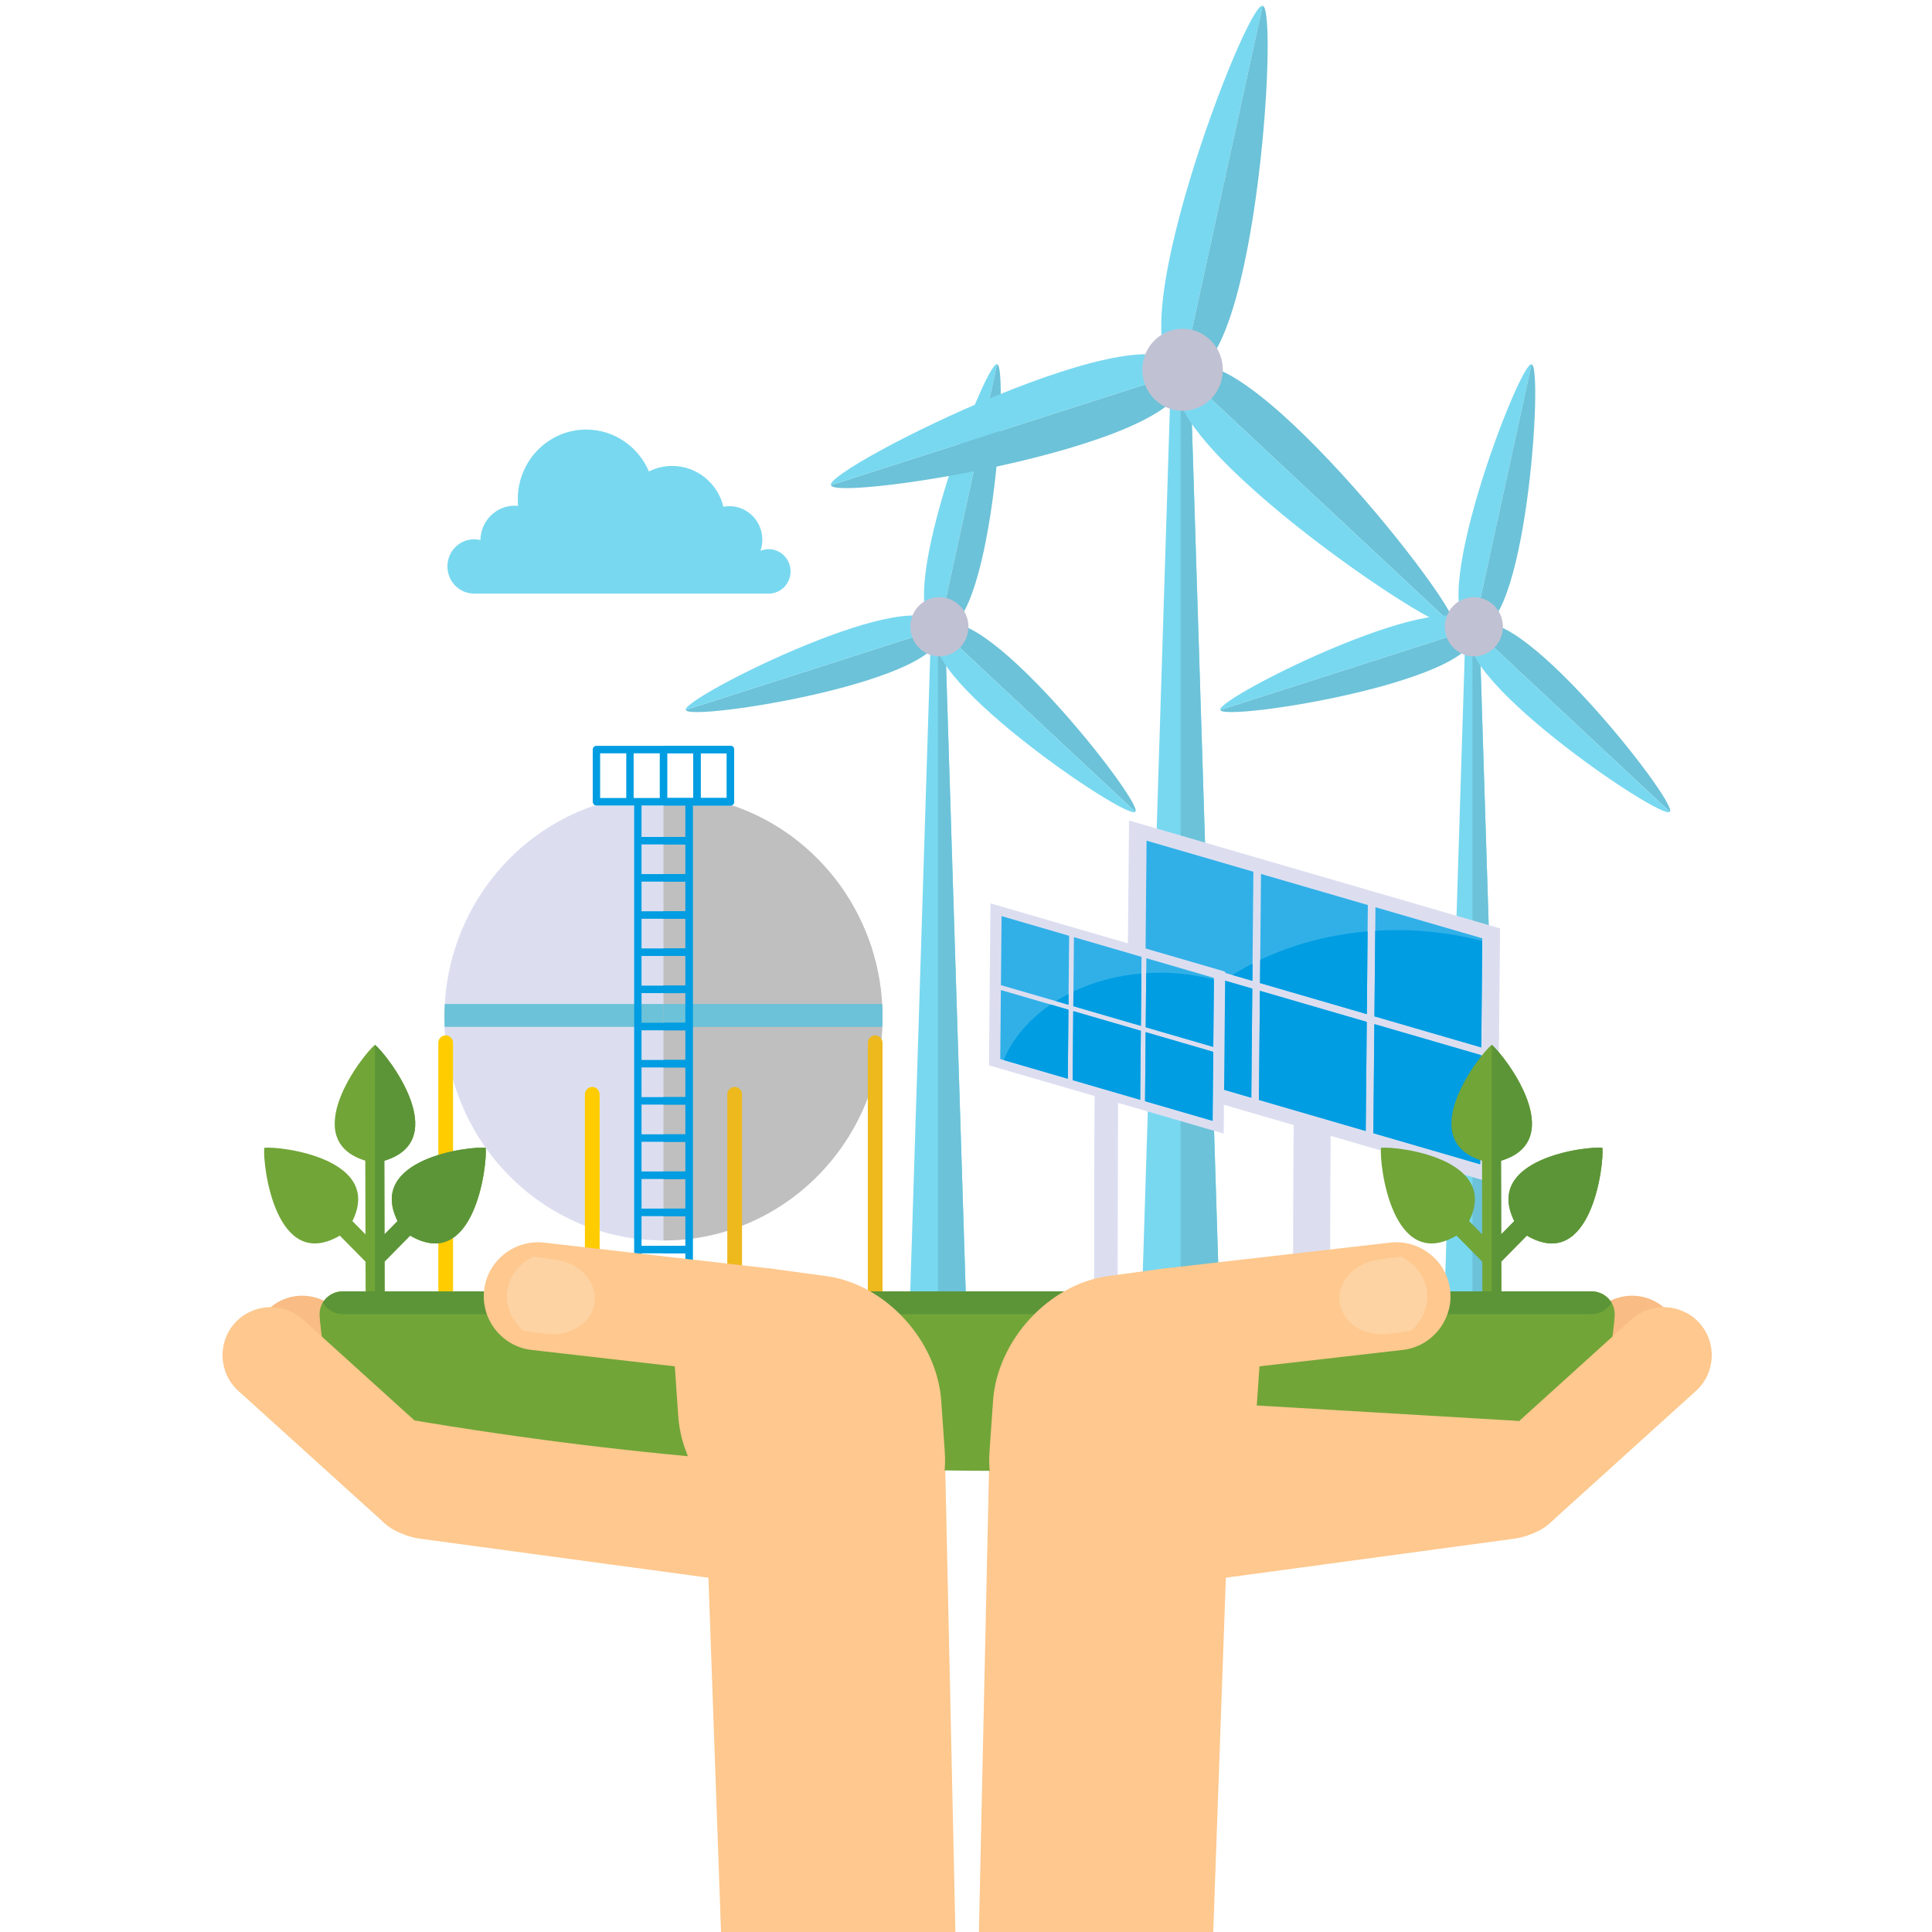 <svg xmlns="http://www.w3.org/2000/svg" xmlns:xlink="http://www.w3.org/1999/xlink" width="400" zoomAndPan="magnify" viewBox="0 0 300 300" height="400" preserveAspectRatio="xMidYMid meet" version="1.0"><path fill="#f3b17b" d="M 49.117 204.27 C 46.355 207.312 46.59 212.059 49.637 214.816 C 57.215 221.676 64.793 228.531 72.375 235.387 C 75.422 238.145 80.176 237.91 82.941 234.867 C 85.703 231.82 85.469 227.074 82.422 224.316 C 74.84 217.461 67.262 210.605 59.684 203.746 C 56.637 200.988 51.879 201.223 49.117 204.27 " fill-opacity="1" fill-rule="evenodd"/><path fill="#f8bc84" d="M 41.375 203.637 C 38.609 206.68 38.844 211.43 41.895 214.188 C 49.473 221.043 57.051 227.898 64.629 234.754 C 67.68 237.512 72.438 237.277 75.199 234.234 C 77.961 231.191 77.727 226.441 74.676 223.684 C 67.098 216.828 59.52 209.973 51.941 203.117 C 48.895 200.359 44.137 200.59 41.375 203.637 " fill-opacity="1" fill-rule="evenodd"/><path fill="#fec88e" d="M 110.504 217.926 C 114.949 217.664 118.781 220.77 119.023 224.828 C 119.262 228.887 115.824 232.426 111.379 232.688 L 66.012 235.367 C 61.566 235.629 57.734 232.523 57.492 228.465 C 57.254 224.406 60.691 220.867 65.137 220.605 L 110.504 217.926 " fill-opacity="1" fill-rule="evenodd"/><path fill="#fec88e" d="M 109.262 224.066 L 146.727 225.734 L 148.352 300.008 L 111.961 300.008 L 109.262 224.066 " fill-opacity="1" fill-rule="evenodd"/><path fill="#fec88e" d="M 191.094 224.066 L 153.629 225.734 L 152.004 300.008 L 188.391 300.008 L 191.094 224.066 " fill-opacity="1" fill-rule="evenodd"/><path fill="#f3b17b" d="M 251.238 204.27 C 254 207.312 253.766 212.059 250.719 214.816 C 243.141 221.676 235.562 228.531 227.98 235.387 C 224.934 238.145 220.176 237.91 217.414 234.867 C 214.652 231.82 214.887 227.074 217.934 224.316 C 225.512 217.461 233.094 210.605 240.672 203.746 C 243.719 200.988 248.477 201.223 251.238 204.27 " fill-opacity="1" fill-rule="evenodd"/><path fill="#f8bc84" d="M 258.98 203.637 C 261.746 206.68 261.508 211.43 258.461 214.188 C 250.883 221.043 243.305 227.898 235.727 234.754 C 232.676 237.512 227.922 237.277 225.156 234.234 C 222.395 231.191 222.629 226.441 225.676 223.684 C 233.258 216.828 240.836 209.973 248.414 203.117 C 251.461 200.359 256.219 200.59 258.98 203.637 " fill-opacity="1" fill-rule="evenodd"/><path fill="#fec88e" d="M 177.57 229.434 C 172.164 230.164 168.262 234.578 168.895 239.246 C 169.527 243.91 174.465 247.133 179.871 246.402 L 235.035 238.941 C 240.441 238.211 244.344 233.793 243.711 229.129 C 243.078 224.461 238.137 221.242 232.734 221.973 L 177.57 229.434 " fill-opacity="1" fill-rule="evenodd"/><path fill="#dcdef0" d="M 113.746 125.082 C 127.277 129.656 137.039 142.652 137.039 157.973 C 137.039 177.109 121.809 192.621 103.023 192.621 C 84.234 192.621 69.004 177.109 69.004 157.973 C 69.004 142.652 78.766 129.656 92.297 125.082 L 113.746 125.082 " fill-opacity="1" fill-rule="evenodd"/><path fill="#6cc2d8" d="M 136.977 155.895 C 137.02 156.582 137.039 157.273 137.039 157.973 C 137.039 158.469 137.027 158.965 137.008 159.457 L 69.039 159.457 C 69.016 158.965 69.004 158.469 69.004 157.973 C 69.004 157.273 69.027 156.582 69.062 155.895 L 136.977 155.895 " fill-opacity="1" fill-rule="evenodd"/><path fill="#bfbfbf" d="M 113.746 125.082 C 127.277 129.656 137.039 142.652 137.039 157.973 C 137.039 177.109 121.809 192.621 103.023 192.621 L 103.023 125.082 L 113.746 125.082 " fill-opacity="1" fill-rule="evenodd"/><path fill="#6cc2d8" d="M 136.977 155.895 C 137.02 156.582 137.039 157.273 137.039 157.973 C 137.039 158.469 137.027 158.965 137.008 159.457 L 103.023 159.457 L 103.023 155.895 L 136.977 155.895 " fill-opacity="1" fill-rule="evenodd"/><path fill="#ffcc00" d="M 91.969 168.777 C 92.594 168.777 93.109 169.301 93.109 169.945 L 93.109 200.52 L 90.824 200.52 L 90.824 169.945 C 90.824 169.301 91.34 168.777 91.969 168.777 " fill-opacity="1" fill-rule="evenodd"/><path fill="#edb91d" d="M 114.078 168.777 C 114.707 168.777 115.219 169.301 115.219 169.945 L 115.219 200.52 L 112.934 200.52 L 112.934 169.945 C 112.934 169.301 113.449 168.777 114.078 168.777 " fill-opacity="1" fill-rule="evenodd"/><path fill="#ffcc00" d="M 69.207 160.77 C 69.836 160.77 70.348 161.293 70.348 161.934 L 70.348 200.52 L 68.062 200.52 L 68.062 161.934 C 68.062 161.293 68.578 160.77 69.207 160.77 " fill-opacity="1" fill-rule="evenodd"/><path fill="#edb91d" d="M 135.895 160.77 C 136.523 160.77 137.039 161.293 137.039 161.934 L 137.039 200.52 L 134.754 200.52 L 134.754 161.934 C 134.754 161.293 135.27 160.77 135.895 160.77 " fill-opacity="1" fill-rule="evenodd"/><path fill="#009de2" d="M 99.043 200.52 C 98.727 200.52 98.473 200.262 98.473 199.938 L 98.473 125.234 C 98.473 124.914 98.727 124.656 99.043 124.656 C 99.359 124.656 99.617 124.914 99.617 125.234 L 99.617 129.957 L 106.43 129.957 L 106.43 125.234 C 106.43 124.914 106.684 124.656 107 124.656 C 107.316 124.656 107.57 124.914 107.57 125.234 L 107.57 199.938 C 107.57 200.262 107.316 200.52 107 200.52 C 104.457 200.52 101.609 200.52 99.043 200.52 Z M 99.617 131.121 L 99.617 135.73 L 106.43 135.73 L 106.43 131.121 Z M 99.617 136.895 L 99.617 141.5 L 106.43 141.5 L 106.43 136.895 Z M 99.617 142.664 L 99.617 147.273 L 106.43 147.273 L 106.43 142.664 Z M 99.617 148.438 L 99.617 153.047 L 106.43 153.047 L 106.43 148.438 Z M 99.617 154.211 L 99.617 158.816 L 106.43 158.816 L 106.43 154.211 Z M 99.617 159.98 L 99.617 164.59 L 106.43 164.59 L 106.43 159.98 Z M 99.617 165.754 L 99.617 170.359 L 106.43 170.359 L 106.43 165.754 Z M 99.617 171.523 L 99.617 176.133 L 106.43 176.133 L 106.43 171.523 Z M 99.617 177.297 L 99.617 181.902 L 106.43 181.902 L 106.43 177.297 Z M 99.617 183.07 L 99.617 187.676 L 106.43 187.676 L 106.43 183.07 Z M 99.617 188.84 L 99.617 193.449 L 106.43 193.449 L 106.43 188.84 Z M 99.617 194.613 L 99.617 199.219 L 106.43 199.219 L 106.43 194.613 L 99.617 194.613 " fill-opacity="1" fill-rule="nonzero"/><path fill="#009de2" d="M 103.023 129.957 L 106.43 129.957 L 106.43 125.234 C 106.43 124.914 106.684 124.656 107 124.656 C 107.316 124.656 107.57 124.914 107.57 125.234 L 107.57 199.938 C 107.57 200.262 107.316 200.52 107 200.52 L 103.023 200.52 L 103.023 199.219 L 106.43 199.219 L 106.43 194.613 L 103.023 194.613 L 103.023 193.449 L 106.43 193.449 L 106.43 188.84 L 103.023 188.84 L 103.023 187.676 L 106.43 187.676 L 106.43 183.07 L 103.023 183.07 L 103.023 181.902 L 106.43 181.902 L 106.43 177.297 L 103.023 177.297 L 103.023 176.133 L 106.43 176.133 L 106.43 171.523 L 103.023 171.523 L 103.023 170.359 L 106.43 170.359 L 106.43 165.754 L 103.023 165.754 L 103.023 164.59 L 106.43 164.59 L 106.43 159.98 L 103.023 159.98 L 103.023 158.816 L 106.43 158.816 L 106.43 154.211 L 103.023 154.211 L 103.023 153.047 L 106.43 153.047 L 106.43 148.438 L 103.023 148.438 L 103.023 147.273 L 106.43 147.273 L 106.43 142.664 L 103.023 142.664 L 103.023 141.5 L 106.43 141.5 L 106.43 136.895 L 103.023 136.895 L 103.023 135.73 L 106.43 135.73 L 106.43 131.121 L 103.023 131.121 L 103.023 129.957 " fill-opacity="1" fill-rule="nonzero"/><path fill="#009de2" d="M 97.805 125.082 L 113.426 125.082 C 113.516 125.082 113.602 125.059 113.676 125.023 L 113.688 125.016 C 113.871 124.918 114 124.723 114 124.496 L 114 124.48 C 114 121.793 114 119.07 114 116.395 C 114 116.07 113.742 115.812 113.426 115.812 L 92.617 115.812 C 92.301 115.812 92.043 116.07 92.043 116.395 C 92.043 119.07 92.043 121.793 92.043 124.48 L 92.043 124.496 C 92.043 124.723 92.172 124.918 92.355 125.016 L 92.367 125.023 C 92.445 125.059 92.527 125.082 92.617 125.082 Z M 98.391 123.914 L 98.391 116.977 L 102.449 116.977 L 102.449 123.914 Z M 97.246 116.977 L 97.246 123.914 L 93.188 123.914 L 93.188 116.977 Z M 112.855 116.977 L 112.855 123.914 L 108.797 123.914 L 108.797 116.977 Z M 103.594 116.977 L 107.652 116.977 L 107.652 123.914 L 103.594 123.914 L 103.594 116.977 " fill-opacity="1" fill-rule="nonzero"/><path fill="#009de2" d="M 103.023 125.082 L 113.426 125.082 C 113.516 125.082 113.602 125.059 113.676 125.023 L 113.688 125.016 C 113.871 124.918 114 124.723 114 124.496 L 114 124.48 C 114 121.793 114 119.07 114 116.395 C 114 116.07 113.742 115.812 113.426 115.812 L 103.023 115.812 Z M 112.855 116.977 L 112.855 123.914 L 108.797 123.914 L 108.797 116.977 Z M 103.594 116.977 L 107.652 116.977 L 107.652 123.914 L 103.594 123.914 L 103.594 116.977 " fill-opacity="1" fill-rule="nonzero"/><path fill="#78d8f0" d="M 144.5 99.922 L 146.797 99.922 L 149.953 200.52 L 141.344 200.52 L 144.5 99.922 " fill-opacity="1" fill-rule="evenodd"/><path fill="#6cc2d8" d="M 146.797 99.922 L 145.648 99.922 L 145.648 200.52 L 149.953 200.52 L 146.797 99.922 " fill-opacity="1" fill-rule="evenodd"/><path fill="#78d8f0" d="M 154.828 56.566 L 145.871 97.617 C 137.668 96.145 153.039 55.91 154.828 56.566 " fill-opacity="1" fill-rule="evenodd"/><path fill="#6cc2d8" d="M 154.828 56.566 L 145.871 97.617 C 153.914 99.824 156.723 56.742 154.828 56.566 " fill-opacity="1" fill-rule="evenodd"/><path fill="#6cc2d8" d="M 176.289 126.047 L 145.871 97.621 C 151.223 91.117 177.746 124.797 176.289 126.047 " fill-opacity="1" fill-rule="evenodd"/><path fill="#78d8f0" d="M 176.289 126.047 L 145.871 97.621 C 139.973 103.609 175.195 127.629 176.289 126.047 " fill-opacity="1" fill-rule="evenodd"/><path fill="#6cc2d8" d="M 106.492 110.238 L 145.867 97.617 C 148.719 105.59 106.824 112.148 106.492 110.238 " fill-opacity="1" fill-rule="evenodd"/><path fill="#78d8f0" d="M 106.492 110.238 L 145.867 97.617 C 143.723 89.418 105.691 108.48 106.492 110.238 " fill-opacity="1" fill-rule="evenodd"/><path fill="#c0c1d3" d="M 148.121 93.344 C 150.277 94.609 151.02 97.422 149.773 99.617 C 148.527 101.816 145.77 102.566 143.609 101.297 C 141.453 100.031 140.715 97.219 141.961 95.023 C 143.207 92.824 145.965 92.074 148.121 93.344 " fill-opacity="1" fill-rule="evenodd"/><path fill="#78d8f0" d="M 181.734 61.027 L 184.922 61.027 L 189.301 200.52 L 177.355 200.52 L 181.734 61.027 " fill-opacity="1" fill-rule="evenodd"/><path fill="#6cc2d8" d="M 184.922 61.027 L 183.328 61.027 L 183.328 200.52 L 189.301 200.52 L 184.922 61.027 " fill-opacity="1" fill-rule="evenodd"/><path fill="#78d8f0" d="M 196.059 0.91 L 183.637 57.828 C 172.262 55.789 193.578 -0.004 196.059 0.91 " fill-opacity="1" fill-rule="evenodd"/><path fill="#6cc2d8" d="M 196.059 0.91 L 183.637 57.828 C 194.789 60.891 198.684 1.156 196.059 0.91 " fill-opacity="1" fill-rule="evenodd"/><path fill="#6cc2d8" d="M 225.816 97.25 L 183.637 57.836 C 191.059 48.82 227.836 95.52 225.816 97.25 " fill-opacity="1" fill-rule="evenodd"/><path fill="#78d8f0" d="M 225.816 97.25 L 183.637 57.836 C 175.457 66.141 224.297 99.445 225.816 97.25 " fill-opacity="1" fill-rule="evenodd"/><path fill="#6cc2d8" d="M 129.031 75.336 L 183.633 57.832 C 187.586 68.887 129.492 77.98 129.031 75.336 " fill-opacity="1" fill-rule="evenodd"/><path fill="#78d8f0" d="M 129.031 75.336 L 183.633 57.832 C 180.66 46.461 127.922 72.895 129.031 75.336 " fill-opacity="1" fill-rule="evenodd"/><path fill="#c0c1d3" d="M 186.758 51.902 C 189.75 53.664 190.773 57.559 189.047 60.605 C 187.32 63.652 183.496 64.695 180.504 62.938 C 177.512 61.18 176.488 57.281 178.215 54.234 C 179.941 51.188 183.766 50.145 186.758 51.902 " fill-opacity="1" fill-rule="evenodd"/><path fill="#78d8f0" d="M 227.496 99.922 L 229.793 99.922 L 232.949 200.52 L 224.34 200.52 L 227.496 99.922 " fill-opacity="1" fill-rule="evenodd"/><path fill="#6cc2d8" d="M 229.793 99.922 L 228.645 99.922 L 228.645 200.52 L 232.949 200.52 L 229.793 99.922 " fill-opacity="1" fill-rule="evenodd"/><path fill="#78d8f0" d="M 237.824 56.566 L 228.867 97.617 C 220.66 96.145 236.035 55.91 237.824 56.566 " fill-opacity="1" fill-rule="evenodd"/><path fill="#6cc2d8" d="M 237.824 56.566 L 228.867 97.617 C 236.91 99.824 239.719 56.742 237.824 56.566 " fill-opacity="1" fill-rule="evenodd"/><path fill="#6cc2d8" d="M 259.285 126.047 L 228.867 97.621 C 234.219 91.117 260.738 124.797 259.285 126.047 " fill-opacity="1" fill-rule="evenodd"/><path fill="#78d8f0" d="M 259.285 126.047 L 228.867 97.621 C 222.969 103.609 258.191 127.629 259.285 126.047 " fill-opacity="1" fill-rule="evenodd"/><path fill="#6cc2d8" d="M 189.484 110.238 L 228.863 97.617 C 231.715 105.59 189.82 112.148 189.484 110.238 " fill-opacity="1" fill-rule="evenodd"/><path fill="#78d8f0" d="M 189.484 110.238 L 228.863 97.617 C 226.719 89.418 188.688 108.48 189.484 110.238 " fill-opacity="1" fill-rule="evenodd"/><path fill="#c0c1d3" d="M 231.117 93.344 C 233.273 94.609 234.012 97.422 232.766 99.617 C 231.523 101.816 228.766 102.566 226.605 101.297 C 224.449 100.031 223.711 97.219 224.957 95.023 C 226.203 92.824 228.961 92.074 231.117 93.344 " fill-opacity="1" fill-rule="evenodd"/><path fill="#71a538" d="M 59.676 180.242 L 59.703 191.668 L 61.73 189.609 C 56.926 179.91 72.914 177.949 75.418 178.227 C 75.695 180.824 73.691 197.691 63.688 191.867 L 59.711 195.898 L 59.723 200.52 L 56.773 200.52 L 56.762 195.918 L 52.766 191.867 C 42.762 197.691 40.758 180.824 41.035 178.227 C 43.539 177.949 59.527 179.91 54.723 189.609 L 56.75 191.668 L 56.723 180.227 C 46.145 176.969 56.246 163.852 58.227 162.234 C 60.207 163.855 70.34 177.012 59.676 180.242 " fill-opacity="1" fill-rule="evenodd"/><path fill="#5c9538" d="M 59.676 180.242 L 59.703 191.668 L 61.73 189.609 C 56.926 179.91 72.914 177.949 75.418 178.227 C 75.695 180.824 73.691 197.691 63.688 191.867 L 59.711 195.898 L 59.723 200.52 L 58.227 200.52 L 58.227 162.234 C 60.215 163.863 70.34 177.016 59.676 180.242 " fill-opacity="1" fill-rule="evenodd"/><path fill="#dcdef0" d="M 175.32 127.406 L 174.949 167.164 L 200.883 174.703 C 200.801 183.25 200.789 191.73 200.777 200.254 L 206.539 200.254 C 206.551 192.289 206.559 184.332 206.633 176.379 L 232.562 183.918 L 232.93 144.164 L 175.32 127.406 " fill-opacity="1" fill-rule="evenodd"/><path fill="#31b0e8" d="M 178.039 130.539 L 194.625 135.363 L 194.469 152.305 L 177.883 147.48 L 178.039 130.539 " fill-opacity="1" fill-rule="evenodd"/><path fill="#31b0e8" d="M 212.398 140.531 L 195.809 135.707 L 195.652 152.648 L 212.242 157.473 L 212.398 140.531 " fill-opacity="1" fill-rule="evenodd"/><path fill="#31b0e8" d="M 230.168 145.699 L 213.582 140.875 L 213.422 157.816 L 230.012 162.641 L 230.168 145.699 " fill-opacity="1" fill-rule="evenodd"/><path fill="#31b0e8" d="M 177.715 165.629 L 194.301 170.453 L 194.457 153.512 L 177.871 148.688 L 177.715 165.629 " fill-opacity="1" fill-rule="evenodd"/><path fill="#31b0e8" d="M 212.07 175.621 L 195.484 170.797 L 195.641 153.855 L 212.23 158.68 L 212.07 175.621 " fill-opacity="1" fill-rule="evenodd"/><path fill="#31b0e8" d="M 229.84 180.789 L 213.254 175.965 L 213.41 159.023 L 230 163.848 L 229.84 180.789 " fill-opacity="1" fill-rule="evenodd"/><path fill="#009de2" d="M 194.496 149.633 L 194.469 152.305 L 191.379 151.402 C 192.379 150.777 193.418 150.184 194.496 149.633 " fill-opacity="1" fill-rule="evenodd"/><path fill="#009de2" d="M 195.688 149.043 L 195.652 152.648 L 212.242 157.473 L 212.359 144.621 C 206.293 145.145 200.629 146.691 195.688 149.043 " fill-opacity="1" fill-rule="evenodd"/><path fill="#009de2" d="M 213.547 144.535 L 213.422 157.816 L 230.012 162.641 L 230.164 146.125 C 226.164 145.066 221.879 144.473 217.422 144.43 C 216.117 144.418 214.824 144.453 213.547 144.535 " fill-opacity="1" fill-rule="evenodd"/><path fill="#009de2" d="M 178.559 165.871 L 194.301 170.453 L 194.457 153.512 L 190.098 152.242 C 184.797 155.867 180.762 160.551 178.559 165.871 " fill-opacity="1" fill-rule="evenodd"/><path fill="#009de2" d="M 212.07 175.621 L 195.484 170.797 L 195.641 153.855 L 212.23 158.68 L 212.07 175.621 " fill-opacity="1" fill-rule="evenodd"/><path fill="#009de2" d="M 229.84 180.789 L 213.254 175.965 L 213.41 159.023 L 230 163.848 L 229.84 180.789 " fill-opacity="1" fill-rule="evenodd"/><path fill="#dcdef0" d="M 153.801 140.273 L 153.566 165.426 L 169.973 170.195 C 169.879 180.215 169.902 190.215 169.898 200.254 L 173.547 200.254 L 173.609 171.254 L 190.016 176.023 L 190.246 150.875 L 153.801 140.273 " fill-opacity="1" fill-rule="evenodd"/><path fill="#31b0e8" d="M 155.523 142.254 L 166.016 145.309 L 165.914 156.023 L 155.422 152.973 L 155.523 142.254 " fill-opacity="1" fill-rule="evenodd"/><path fill="#31b0e8" d="M 177.258 148.578 L 166.762 145.523 L 166.664 156.242 L 177.156 159.293 L 177.258 148.578 " fill-opacity="1" fill-rule="evenodd"/><path fill="#31b0e8" d="M 188.5 151.848 L 178.004 148.793 L 177.906 159.512 L 188.398 162.562 L 188.5 151.848 " fill-opacity="1" fill-rule="evenodd"/><path fill="#31b0e8" d="M 155.316 164.453 L 165.809 167.504 L 165.91 156.789 L 155.414 153.734 L 155.316 164.453 " fill-opacity="1" fill-rule="evenodd"/><path fill="#31b0e8" d="M 177.051 170.773 L 166.559 167.723 L 166.656 157.008 L 177.148 160.059 L 177.051 170.773 " fill-opacity="1" fill-rule="evenodd"/><path fill="#31b0e8" d="M 188.293 174.043 L 177.801 170.992 L 177.898 160.273 L 188.391 163.328 L 188.293 174.043 " fill-opacity="1" fill-rule="evenodd"/><path fill="#009de2" d="M 165.934 154.332 L 165.914 156.023 L 163.961 155.453 C 164.594 155.059 165.25 154.684 165.934 154.332 " fill-opacity="1" fill-rule="evenodd"/><path fill="#009de2" d="M 166.684 153.961 L 166.664 156.242 L 177.156 159.293 L 177.234 151.164 C 173.395 151.492 169.812 152.473 166.684 153.961 " fill-opacity="1" fill-rule="evenodd"/><path fill="#009de2" d="M 177.984 151.109 L 177.906 159.512 L 188.398 162.562 L 188.496 152.117 C 185.965 151.445 183.258 151.07 180.438 151.043 C 179.609 151.035 178.789 151.059 177.984 151.109 " fill-opacity="1" fill-rule="evenodd"/><path fill="#009de2" d="M 155.852 164.609 L 165.809 167.504 L 165.91 156.789 L 163.148 155.984 C 159.797 158.277 157.242 161.242 155.852 164.609 " fill-opacity="1" fill-rule="evenodd"/><path fill="#009de2" d="M 177.051 170.773 L 166.559 167.723 L 166.656 157.008 L 177.148 160.059 L 177.051 170.773 " fill-opacity="1" fill-rule="evenodd"/><path fill="#009de2" d="M 188.293 174.043 L 177.801 170.992 L 177.898 160.273 L 188.391 163.328 L 188.293 174.043 " fill-opacity="1" fill-rule="evenodd"/><path fill="#71a538" d="M 233.078 180.242 L 233.105 191.668 L 235.133 189.609 C 230.328 179.91 246.32 177.949 248.82 178.227 C 249.098 180.824 247.094 197.691 237.094 191.867 L 233.117 195.898 L 233.125 200.52 L 230.176 200.52 L 230.164 195.918 L 226.168 191.867 C 216.164 197.691 214.164 180.824 214.438 178.227 C 216.941 177.949 232.93 179.91 228.125 189.609 L 230.156 191.668 L 230.129 180.227 C 219.547 176.969 229.652 163.852 231.629 162.234 C 233.613 163.855 243.746 177.012 233.078 180.242 " fill-opacity="1" fill-rule="evenodd"/><path fill="#5c9538" d="M 233.078 180.242 L 233.105 191.668 L 235.133 189.609 C 230.328 179.91 246.32 177.949 248.82 178.227 C 249.098 180.824 247.094 197.691 237.094 191.867 L 233.117 195.898 L 233.125 200.52 L 231.633 200.52 L 231.633 162.234 C 233.617 163.863 243.742 177.016 233.078 180.242 " fill-opacity="1" fill-rule="evenodd"/><path fill="#78d8f0" d="M 73.613 83.742 C 73.953 83.742 74.281 83.781 74.598 83.859 C 74.648 80.906 77.016 78.523 79.93 78.523 C 80.102 78.523 80.277 78.535 80.445 78.551 C 80.414 78.211 80.398 77.871 80.398 77.527 C 80.398 71.547 85.156 66.703 91.023 66.703 C 95.383 66.703 99.129 69.379 100.77 73.207 C 101.859 72.66 103.082 72.352 104.379 72.352 C 108.223 72.352 111.445 75.047 112.332 78.684 C 112.633 78.629 112.938 78.598 113.254 78.598 C 116.082 78.598 118.375 80.934 118.375 83.816 C 118.375 84.418 118.273 84.996 118.09 85.531 C 118.484 85.367 118.918 85.277 119.371 85.277 C 121.242 85.277 122.758 86.82 122.758 88.727 C 122.758 90.629 121.242 92.172 119.371 92.172 C 107.965 92.172 86.531 92.172 73.613 92.172 C 71.328 92.172 69.473 90.285 69.473 87.957 C 69.473 85.629 71.328 83.742 73.613 83.742 " fill-opacity="1" fill-rule="evenodd"/><path fill="#71a538" d="M 53.172 218.586 C 126.094 232.16 191.426 231.145 247.184 218.586 C 249.082 218.156 250.73 206.008 250.73 204.062 C 250.73 202.113 249.137 200.52 247.184 200.52 L 53.172 200.52 C 51.223 200.52 49.625 202.113 49.625 204.062 C 49.625 206.004 51.258 218.227 53.172 218.586 " fill-opacity="1" fill-rule="evenodd"/><path fill="#5c9538" d="M 250.238 202.293 C 249.602 201.234 248.422 200.52 247.078 200.52 L 53.277 200.52 C 51.934 200.52 50.75 201.234 50.117 202.293 C 50.75 203.348 51.934 204.062 53.277 204.062 L 247.078 204.062 C 248.422 204.062 249.602 203.348 250.238 202.293 " fill-opacity="1" fill-rule="evenodd"/><path fill="#fec88e" d="M 105.32 219.922 L 104.766 211.93 C 104.113 202.512 111.09 195.82 120.266 197.062 L 128.289 198.148 C 137.465 199.387 145.504 208.109 146.156 217.527 L 146.711 225.516 C 147.363 234.934 140.387 241.625 131.211 240.383 L 123.188 239.301 C 114.012 238.059 105.973 229.34 105.32 219.922 " fill-opacity="1" fill-rule="evenodd"/><path fill="#fec88e" d="M 75.176 200.312 C 74.641 204.891 77.953 209.09 82.543 209.617 L 117.727 213.645 C 122.316 214.172 126.508 210.871 127.047 206.289 C 127.582 201.707 124.27 197.512 119.676 196.984 L 84.496 192.953 C 79.906 192.43 75.711 195.73 75.176 200.312 " fill-opacity="1" fill-rule="evenodd"/><path fill="#fed3a3" d="M 81.234 206.645 C 79.445 205.012 78.457 202.762 78.77 200.445 C 79.086 198.129 80.637 196.223 82.797 195.125 L 86.312 195.598 C 90.055 196.105 92.766 199.109 92.336 202.277 L 92.336 202.281 C 91.906 205.449 88.492 207.625 84.75 207.121 L 81.234 206.645 " fill-opacity="1" fill-rule="evenodd"/><path fill="#fec88e" d="M 122.789 229.434 C 128.191 230.164 132.094 234.578 131.461 239.246 C 130.828 243.91 125.891 247.133 120.484 246.402 L 65.32 238.941 C 59.914 238.211 56.012 233.793 56.645 229.129 C 57.277 224.461 62.219 221.242 67.621 221.973 L 122.789 229.434 " fill-opacity="1" fill-rule="evenodd"/><path fill="#fec88e" d="M 36.48 205.422 L 36.48 205.426 C 33.719 208.469 33.953 213.215 37.004 215.973 C 44.582 222.828 52.16 229.688 59.738 236.543 C 62.789 239.301 67.543 239.066 70.305 236.023 L 70.305 236.02 C 73.07 232.977 72.836 228.23 69.785 225.473 C 62.207 218.617 54.629 211.758 47.051 204.902 C 44 202.145 39.246 202.379 36.48 205.422 " fill-opacity="1" fill-rule="evenodd"/><path fill="#fec88e" d="M 195.035 219.922 L 195.59 211.93 C 196.242 202.512 189.266 195.82 180.09 197.062 L 172.066 198.148 C 162.891 199.387 154.852 208.109 154.199 217.527 L 153.645 225.516 C 152.992 234.934 159.969 241.625 169.145 240.383 L 177.164 239.301 C 186.344 238.059 194.383 229.34 195.035 219.922 " fill-opacity="1" fill-rule="evenodd"/><path fill="#fec88e" d="M 263.875 205.422 L 263.875 205.426 C 266.637 208.469 266.402 213.215 263.355 215.973 C 255.777 222.828 248.195 229.688 240.617 236.543 C 237.566 239.301 232.812 239.066 230.051 236.023 L 230.051 236.02 C 227.289 232.977 227.52 228.23 230.57 225.473 C 238.148 218.617 245.727 211.758 253.305 204.902 C 256.355 202.145 261.113 202.379 263.875 205.422 " fill-opacity="1" fill-rule="evenodd"/><path fill="#fec88e" d="M 189.852 217.926 C 185.406 217.664 181.574 220.77 181.332 224.828 C 181.094 228.887 184.531 232.426 188.977 232.688 L 234.344 235.367 C 238.789 235.629 242.621 232.523 242.863 228.465 C 243.102 224.406 239.664 220.867 235.219 220.605 L 189.852 217.926 " fill-opacity="1" fill-rule="evenodd"/><path fill="#fec88e" d="M 225.18 200.312 C 225.715 204.891 222.402 209.09 217.812 209.617 L 182.629 213.645 C 178.039 214.172 173.848 210.871 173.309 206.289 C 172.773 201.707 176.09 197.512 180.68 196.984 L 215.859 192.953 C 220.449 192.43 224.641 195.73 225.18 200.312 " fill-opacity="1" fill-rule="evenodd"/><path fill="#fed3a3" d="M 219.121 206.645 C 220.914 205.012 221.898 202.762 221.586 200.445 C 221.27 198.129 219.719 196.223 217.559 195.125 L 214.043 195.598 C 210.301 196.105 207.59 199.109 208.02 202.277 L 208.02 202.281 C 208.449 205.449 211.863 207.625 215.605 207.121 L 219.121 206.645 " fill-opacity="1" fill-rule="evenodd"/></svg>